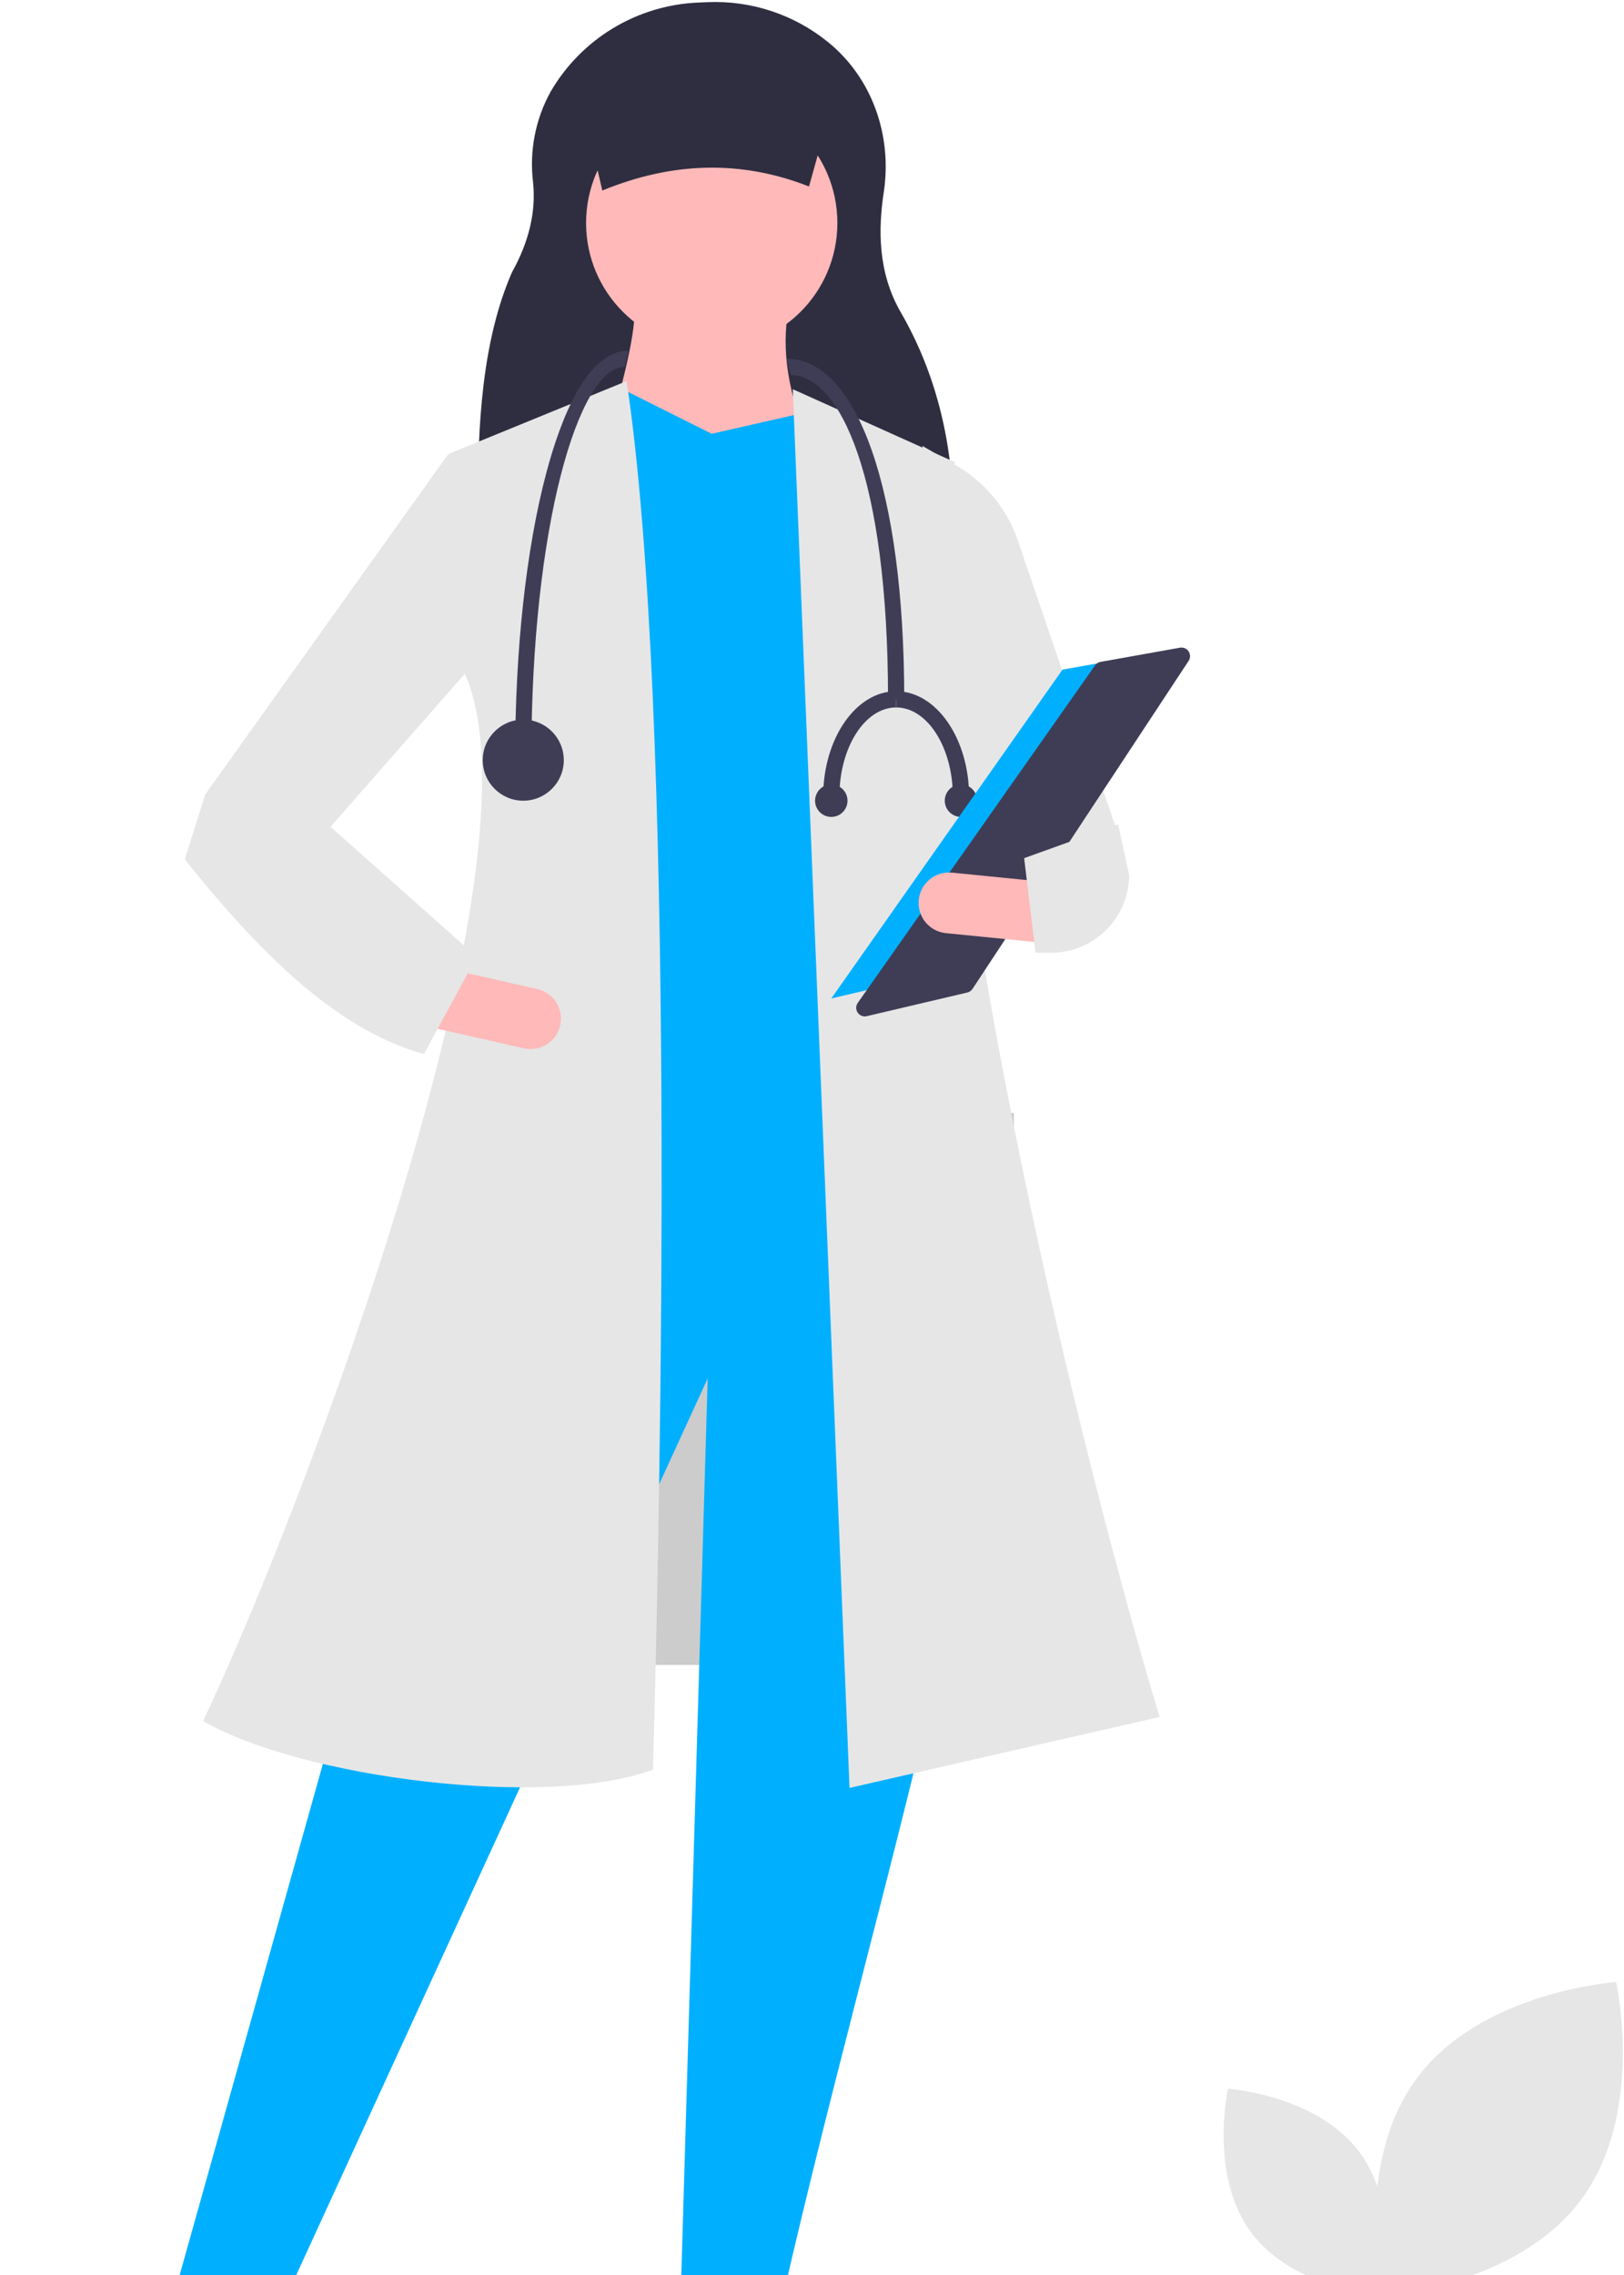 <svg width="362" height="507" viewBox="0 0 362 507" fill="none" xmlns="http://www.w3.org/2000/svg">
    <path d="M116 248H226V371H116V248Z" fill="#CCCCCC"/>
    <path d="M106.616 114.694L212.49 113.714C212.224 98.293 208.636 83.151 200.793 69.6C195.642 60.701 195.754 51.016 196.995 42.856C198.91 30.264 194.456 17.38 184.558 9.365C176.994 3.228 167.447 0.07 157.715 0.483L155.659 0.569C148.963 0.847 142.444 2.803 136.7 6.258C130.957 9.712 126.173 14.554 122.789 20.339C119.349 26.514 117.962 33.624 118.827 40.639C119.499 47.241 117.893 53.909 114.137 60.641C107.657 75.424 106.254 94.34 106.616 114.694Z"
          fill="#2F2E41"/>
    <path d="M35.782 522.176L56.561 527.596L157.745 307.161L151.421 522.176H172.199C194.403 421.017 234.49 304.269 216.467 267.41L108.96 261.086L35.782 522.176Z"
          fill="#00B0FF"/>
    <path d="M158.648 77.691C143.18 77.691 130.641 65.152 130.641 49.685C130.641 34.218 143.18 21.679 158.648 21.679C174.115 21.679 186.654 34.218 186.654 49.685C186.654 65.152 174.115 77.691 158.648 77.691Z"
          fill="#FFB9B9"/>
    <path d="M134.255 101.18L180.33 98.469C175.815 88.106 174.011 78.126 175.813 68.656H141.483C141.561 75.927 137.942 88.504 134.255 101.18Z"
          fill="#FFB9B9"/>
    <path d="M105.346 269.217L206.529 276.445L196.14 97.115L178.523 92.146L158.648 96.663L138.773 86.725L126.125 91.243L105.346 269.217Z"
          fill="#00B0FF"/>
    <path d="M189.364 398.407L258.476 382.597C237.925 314.449 200.903 158.546 212.853 102.987L176.716 86.726L189.364 398.407Z"
          fill="#E6E6E6"/>
    <path d="M222.791 201.46L248.99 185.198L226.647 119.759C224.155 113.006 219.382 107.337 213.153 103.731L205.626 99.373L210.143 165.323L222.791 201.46Z"
          fill="#E6E6E6"/>
    <path d="M45.268 383.5C67.081 396.12 121.607 403.155 145.548 394.341C147.31 332.768 150.765 158.602 139.676 84.918L99.925 101.18L103.539 149.965C122.543 191.697 67.359 337.053 45.268 383.5Z"
          fill="#E6E6E6"/>
    <path d="M48.43 193.33L72.823 185.199L105.346 148.158L99.925 101.18L45.72 177.068L48.43 193.33Z"
          fill="#E6E6E6"/>
    <path d="M124.876 228.494C124.477 230.245 123.399 231.767 121.88 232.725C120.361 233.684 118.523 234 116.771 233.606L96.065 228.917L99.057 215.7L119.764 220.388C121.516 220.786 123.039 221.863 123.998 223.383C124.957 224.903 125.272 226.741 124.876 228.494Z"
          fill="#FFB9B9"/>
    <path d="M134.255 42.458C149.811 36.061 165.174 35.598 180.33 41.554L186.654 18.969H128.835L134.255 42.458Z"
          fill="#2F2E41"/>
    <path d="M106.249 213.204L94.504 234.887C74.75 229.377 57.63 212.008 41.202 191.522L45.72 177.067L73.726 184.295L106.249 213.204Z"
          fill="#E6E6E6"/>
    <path d="M114.832 168.485H118.445C118.445 117.375 128.969 81.756 139.224 81.756L140.127 78.143C130.93 78.143 125.067 92.967 121.768 105.403C117.295 122.262 114.832 144.665 114.832 168.485Z"
          fill="#3F3D56"/>
    <path d="M197.947 155.837H201.561C201.561 109.028 190.964 79.949 175.361 79.949L176.265 83.563C187.057 83.563 197.947 105.911 197.947 155.837Z"
          fill="#3F3D56"/>
    <path d="M116.639 178.423C111.649 178.423 107.604 174.378 107.604 169.389C107.604 164.399 111.649 160.354 116.639 160.354C121.628 160.354 125.673 164.399 125.673 169.389C125.673 174.378 121.628 178.423 116.639 178.423Z"
          fill="#3F3D56"/>
    <path d="M212.401 177.519H216.015C216.015 164.567 208.72 154.03 199.753 154.03V157.644C206.728 157.644 212.401 166.56 212.401 177.519Z"
          fill="#3F3D56"/>
    <path d="M183.492 177.519H187.105C187.105 166.56 192.779 157.644 199.753 157.644V154.03C190.787 154.03 183.492 164.567 183.492 177.519Z"
          fill="#3F3D56"/>
    <path d="M185.299 182.036C183.303 182.036 181.685 180.418 181.685 178.422C181.685 176.427 183.303 174.809 185.299 174.809C187.295 174.809 188.913 176.427 188.913 178.422C188.913 180.418 187.295 182.036 185.299 182.036Z"
          fill="#3F3D56"/>
    <path d="M214.209 182.036C212.213 182.036 210.595 180.418 210.595 178.422C210.595 176.427 212.213 174.809 214.209 174.809C216.204 174.809 217.822 176.427 217.822 178.422C217.822 180.418 216.204 182.036 214.209 182.036Z"
          fill="#3F3D56"/>
    <path d="M259.38 145.192L236.833 149.218L185.299 222.494L212.677 216.052L259.38 145.192Z" fill="#00B0FF"/>
    <path d="M263.379 144.296C263.722 144.301 264.058 144.398 264.351 144.578C264.644 144.757 264.884 145.012 265.045 145.316C265.205 145.619 265.282 145.961 265.265 146.304C265.249 146.647 265.141 146.98 264.952 147.267L216.781 220.355C216.512 220.763 216.097 221.053 215.621 221.165L193.208 226.438C192.83 226.527 192.434 226.499 192.073 226.358C191.711 226.217 191.401 225.969 191.183 225.647C190.966 225.326 190.852 224.945 190.855 224.557C190.859 224.169 190.98 223.791 191.204 223.474L244.093 148.272C244.236 148.067 244.419 147.892 244.63 147.758C244.84 147.624 245.076 147.532 245.322 147.489L263.017 144.329C263.137 144.307 263.258 144.296 263.379 144.296Z"
          fill="#3F3D56"/>
    <path d="M233.33 196.552L231.991 210.037L210.864 207.94C209.076 207.763 207.432 206.882 206.293 205.492C205.154 204.102 204.614 202.317 204.791 200.528C204.968 198.74 205.849 197.096 207.239 195.957C208.629 194.818 210.415 194.278 212.203 194.455L233.33 196.552Z"
          fill="#FFB9B9"/>
    <path d="M251.7 194.991C251.67 199.589 249.823 203.989 246.562 207.231C243.302 210.474 238.892 212.296 234.294 212.302H230.82L228.291 191.226L249.231 183.688L251.7 194.991Z"
          fill="#E6E6E6"/>
    <path d="M352.38 490.243C337.961 509.554 308.028 511.587 308.028 511.587C308.028 511.587 301.475 482.31 315.895 462.999C330.314 443.688 360.247 441.655 360.247 441.655C360.247 441.655 366.8 470.932 352.38 490.243Z"
          fill="#E6E6E6"/>
    <path d="M278.924 497.502C288.439 510.245 308.19 511.586 308.19 511.586C308.19 511.586 312.515 492.267 303 479.524C293.485 466.782 273.733 465.44 273.733 465.44C273.733 465.44 269.409 484.759 278.924 497.502Z"
          fill="#E6E6E6"/>
</svg>

